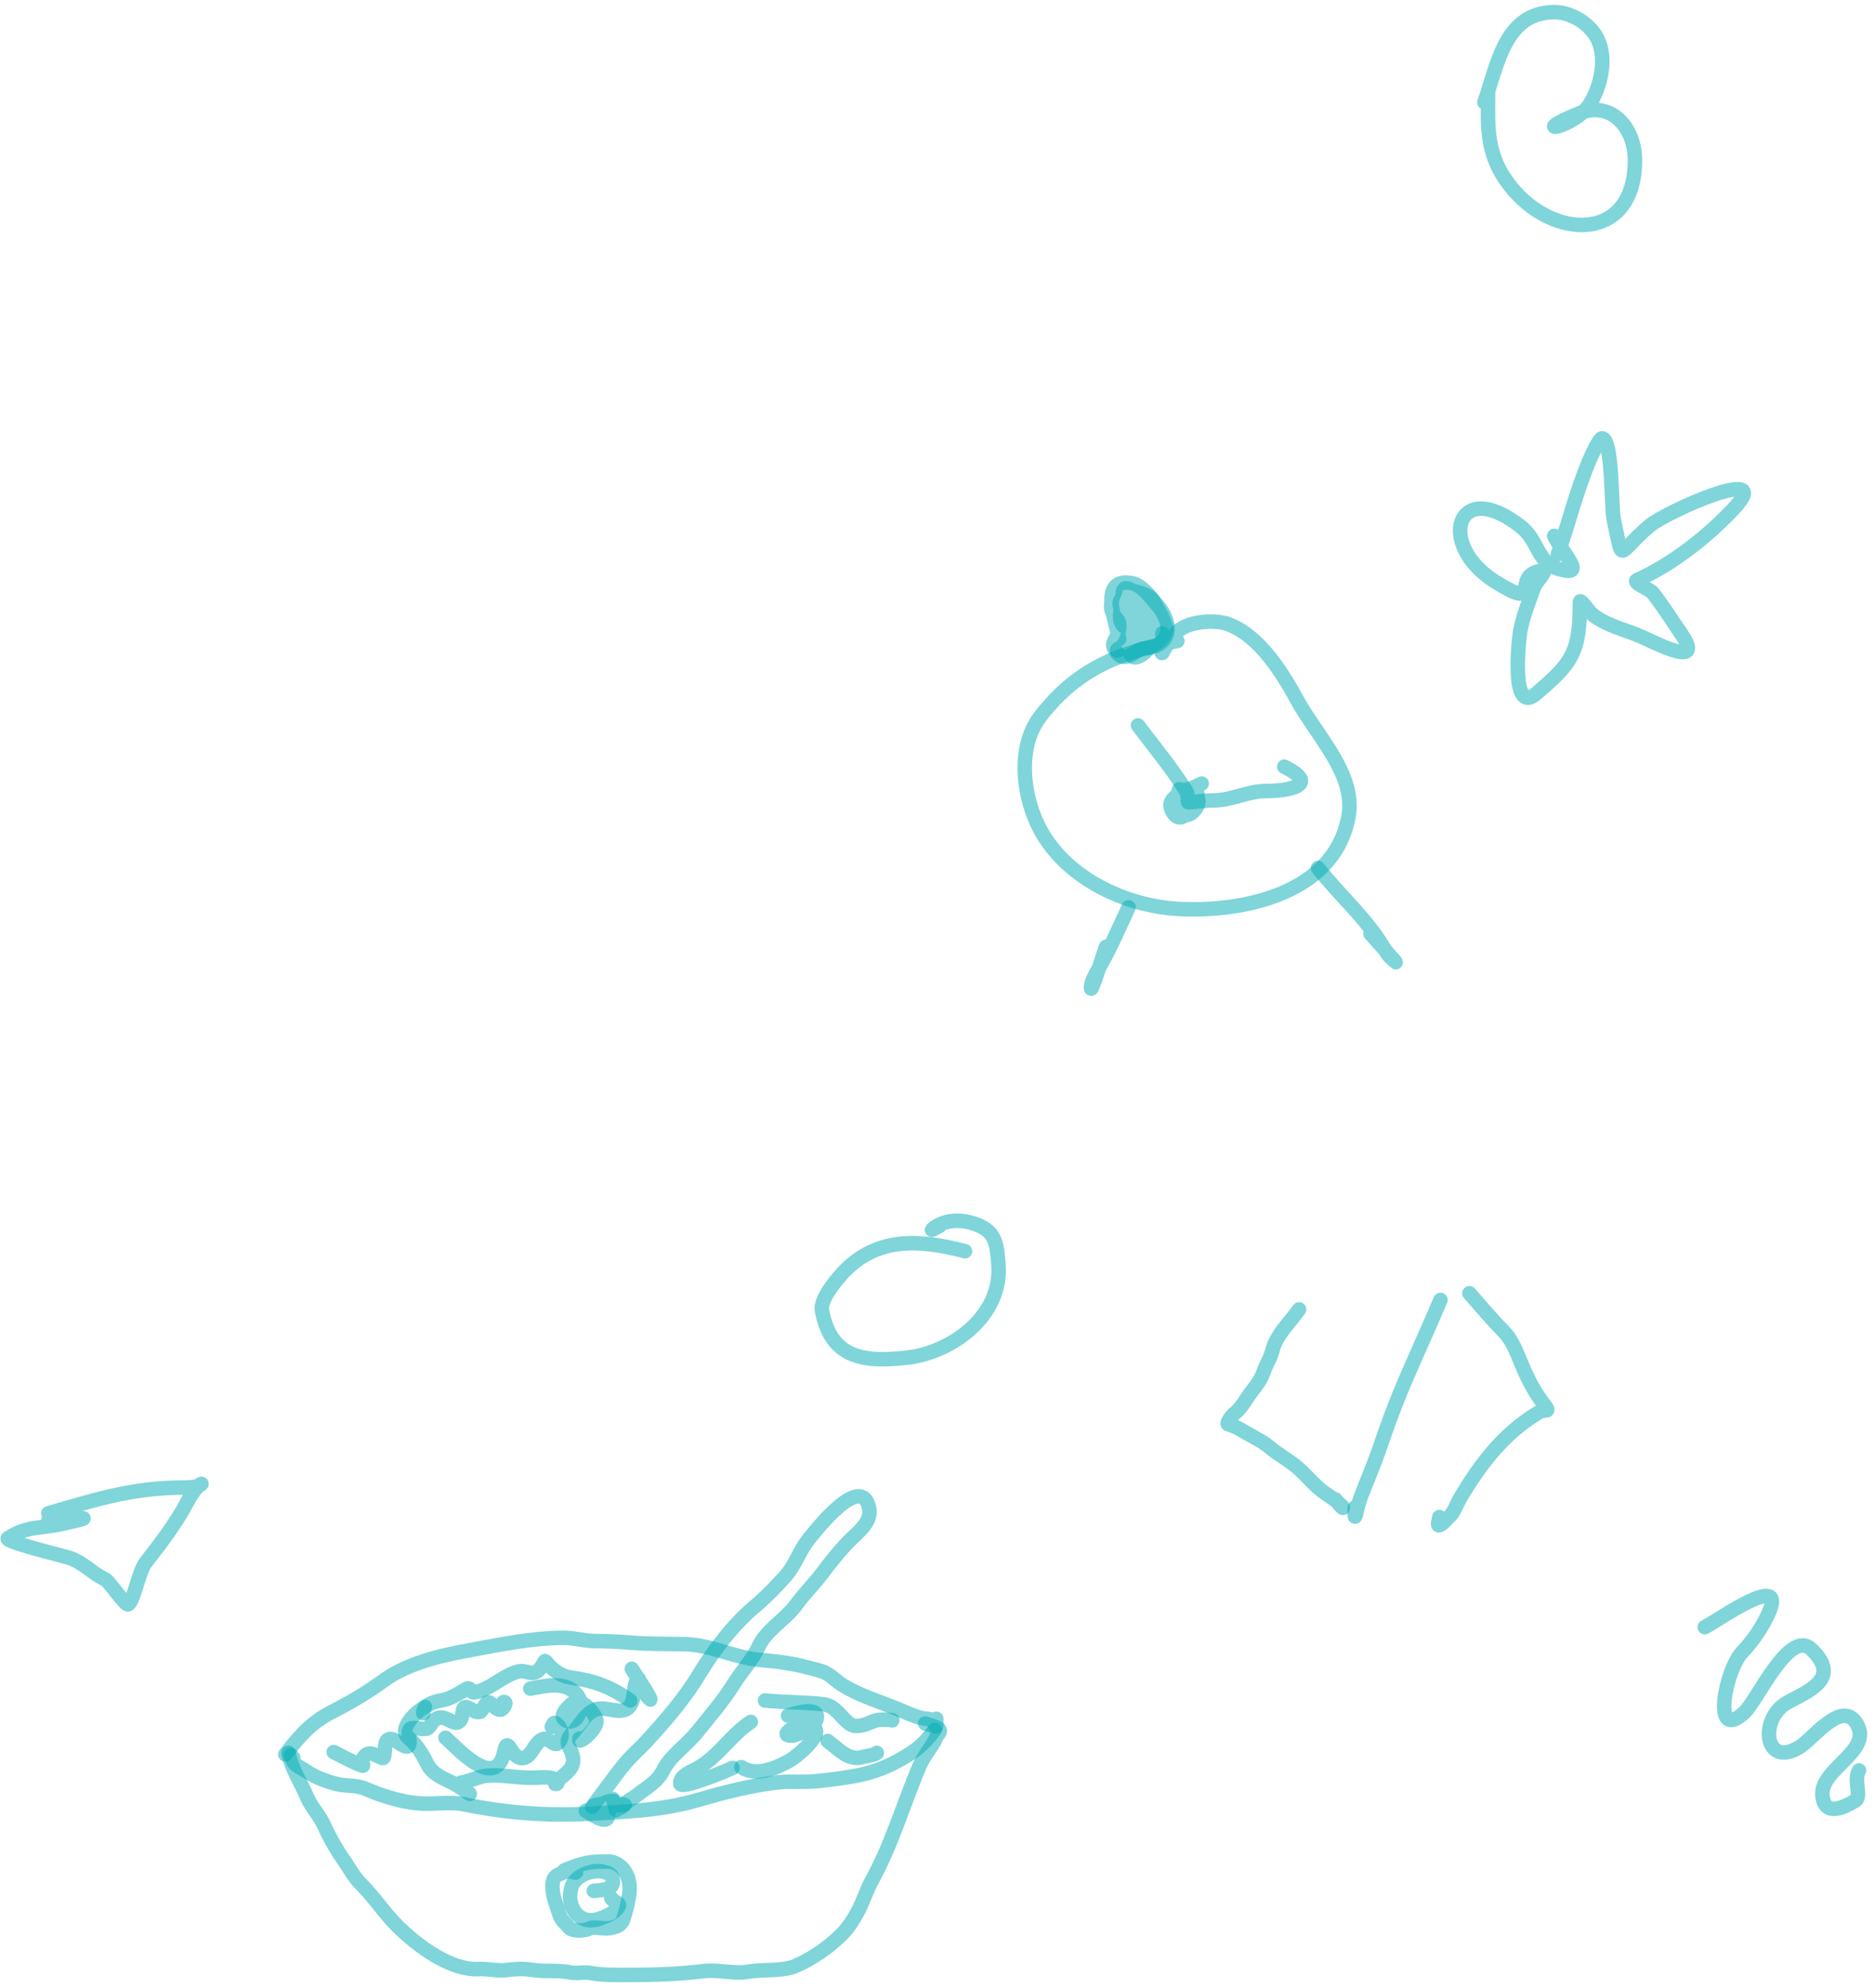 <svg width="215" height="228" viewBox="0 0 215 228" fill="none" xmlns="http://www.w3.org/2000/svg">
<path d="M33.1 201.02C33.481 202.976 34.448 204.248 35.198 206.028C35.708 207.24 36.662 208.179 37.194 209.368C37.768 210.653 38.627 212.162 39.428 213.305C40.114 214.285 40.563 215.214 41.429 216.08C42.959 217.61 44.117 219.433 45.654 220.941C47.888 223.133 51.672 225.994 54.927 225.813C55.973 225.755 57.13 226.079 58.156 225.924C59.036 225.791 60.105 225.747 60.986 225.899C62.435 226.149 64.007 225.897 65.393 226.197C66.141 226.359 66.955 226.122 67.713 226.263C68.695 226.444 69.845 226.49 70.846 226.49C74.121 226.49 77.388 226.47 80.655 226.055C82.425 225.831 84.178 226.417 85.931 226.106C87.575 225.814 89.766 226.116 91.313 225.439C93.214 224.607 95.105 223.299 96.574 221.831C97.31 221.094 97.869 220.214 98.368 219.304C99.023 218.108 99.387 216.818 100.045 215.625C102.341 211.464 103.65 206.833 105.508 202.496C105.946 201.473 106.667 200.645 107.191 199.701C107.324 199.462 107.384 199.157 107.601 198.928C108.411 198.07 106.859 197.978 106.145 197.654" stroke="#00ADB5" stroke-opacity="0.5" stroke-width="1.663" stroke-linecap="round" stroke-linejoin="round"/>
<path d="M32.737 201.202C34.362 199.075 35.741 197.512 38.104 196.31C40.082 195.303 42.133 194.107 43.92 192.793C46.667 190.773 50.446 189.873 53.79 189.265C57.429 188.603 61.011 187.83 64.716 187.83C65.862 187.83 66.996 188.175 68.142 188.194C69.514 188.216 70.89 188.26 72.256 188.376C74.352 188.554 76.504 188.512 78.603 188.558C81.532 188.621 84.336 190.138 87.265 190.372C89.007 190.511 91.039 190.772 92.733 191.246C93.368 191.424 94.091 191.545 94.684 191.832C95.421 192.19 95.937 192.796 96.614 193.217C98.799 194.577 101.242 195.216 103.603 196.249C104.327 196.566 105.571 197.108 106.373 197.108C107.476 197.108 107.419 199.145 107.419 197.108" stroke="#00ADB5" stroke-opacity="0.5" stroke-width="1.663" stroke-linecap="round" stroke-linejoin="round"/>
<path d="M107.237 198.382C105.887 200.19 104.926 200.879 103.012 201.935C101.509 202.764 99.845 203.35 98.16 203.658C96.589 203.945 94.872 204.172 93.279 204.3C91.953 204.406 90.6 204.251 89.246 204.406C86.183 204.755 83.093 205.544 80.139 206.407C75.922 207.639 71.85 207.768 67.495 208.004C62.741 208.262 57.974 207.898 53.315 206.933C51.744 206.607 50.083 206.899 48.484 206.837C46.722 206.767 44.996 206.282 43.339 205.71C42.642 205.469 41.999 205.098 41.267 204.931C40.41 204.736 39.54 204.813 38.69 204.608C37.505 204.322 36.122 203.804 35.122 203.112C34.687 202.811 34.033 202.562 33.692 202.106C33.592 201.974 33.464 201.678 33.464 201.52C33.464 201.144 33.156 201.239 33.646 201.566" stroke="#00ADB5" stroke-opacity="0.5" stroke-width="1.663" stroke-linecap="round" stroke-linejoin="round"/>
<path d="M68.122 216.848C69.229 216.725 70.692 216.746 70.234 215.321C70.087 214.864 69.717 214.816 69.325 214.685C68.155 214.295 66.06 215.05 65.62 216.272C64.831 218.464 66.325 220.831 68.673 220.072C69.311 219.865 70.445 219.414 70.851 218.834C71.338 218.137 70.606 218.343 70.123 217.666" stroke="#00ADB5" stroke-opacity="0.5" stroke-width="1.663" stroke-linecap="round" stroke-linejoin="round"/>
<path d="M64.756 214.483C66.521 213.775 67.424 213.482 69.209 213.482C69.928 213.482 70.288 213.431 70.922 213.846C71.969 214.531 72.33 215.833 72.221 216.979C72.128 217.947 71.808 219.274 71.468 220.193C71.214 220.877 70.588 220.995 69.946 221.123C69.36 221.24 68.082 220.913 67.622 221.169C67.133 221.44 65.635 221.532 65.257 221.027C64.908 220.563 64.535 220.362 64.281 219.799C64.039 219.261 63.93 218.747 63.736 218.212C63.468 217.477 62.988 215.471 63.983 215.028C64.566 214.769 64.816 214.614 65.484 214.614C65.674 214.614 65.836 214.756 66.03 214.756C66.309 214.756 65.491 214.574 65.211 214.574" stroke="#00ADB5" stroke-opacity="0.5" stroke-width="1.663" stroke-linecap="round" stroke-linejoin="round"/>
<path d="M67.94 207.205C69.223 205.546 70.394 203.835 71.72 202.223C72.432 201.356 73.317 200.611 74.085 199.782C76.284 197.407 78.524 194.809 80.2 192.035C81.851 189.301 84.105 186.325 86.552 184.272C87.845 183.188 89.001 181.989 90.125 180.74C91.216 179.527 91.719 177.831 92.753 176.55C93.554 175.558 98.795 168.807 99.707 172.912C100.065 174.525 98.492 175.653 97.504 176.641C96.382 177.763 95.255 179.187 94.299 180.462C93.378 181.69 92.258 182.77 91.363 184.009C90.146 185.695 87.931 186.901 87.043 188.81C86.31 190.385 85.094 191.651 84.182 193.111C82.918 195.134 81.436 196.823 79.947 198.675C78.767 200.142 76.918 201.348 76.081 203.021C75.383 204.418 74.144 205.007 73.014 205.912C72.522 206.305 71.924 206.524 71.488 207.069C71.343 207.25 71.083 207.46 70.947 207.256C70.869 207.14 70.573 207.4 70.629 207.529C70.822 207.981 70.351 206.44 70.305 206.296" stroke="#00ADB5" stroke-opacity="0.5" stroke-width="1.663" stroke-linecap="round" stroke-linejoin="round"/>
<path d="M67.212 207.66C67.561 207.837 69.759 209.506 69.759 208.161C69.759 207.753 70.282 207.074 70.467 206.66C70.606 206.346 69.35 206.647 69.163 206.887C68.918 207.201 68.445 207.456 69.213 207.478C69.804 207.495 70.265 207.241 70.714 206.892C70.843 206.792 72.579 207.066 71.033 207.023C70.21 207.001 69.411 207.023 68.622 207.023C67.94 207.023 69.322 206.842 69.522 206.842C69.681 206.842 68.369 207.622 68.142 207.367C68.087 207.305 67.991 207.134 68.213 207.023" stroke="#00ADB5" stroke-opacity="0.5" stroke-width="1.663" stroke-linecap="round" stroke-linejoin="round"/>
<path d="M38.285 200.929C38.388 200.983 41.639 202.685 41.651 202.475C41.666 202.221 41.485 201.999 41.611 201.748C42.161 200.648 42.873 201.175 43.819 201.601C44.558 201.933 43.437 198.253 45.664 199.807C46.814 200.61 47.121 200.482 46.932 199.135C46.789 198.115 47.141 198.112 48.019 198.22C48.615 198.294 49.043 198.424 49.383 197.856C49.796 197.168 50.262 196.776 51.106 197.073C51.807 197.319 52.429 198.012 52.911 197.129C53.123 196.74 52.944 195.576 53.613 195.799C54.033 195.939 54.585 196.487 55.063 196.315C55.426 196.185 55.704 195.061 56.115 195.239C56.543 195.424 56.979 196.237 57.52 196.042C57.78 195.948 58.264 195.096 57.752 195.198" stroke="#00ADB5" stroke-opacity="0.5" stroke-width="1.663" stroke-linecap="round" stroke-linejoin="round"/>
<path d="M51.111 199.292C52.239 200.209 56.462 205.109 57.701 201.449C57.923 200.794 57.959 199.496 58.581 200.57C59.093 201.456 59.865 202.07 60.703 201.232C61.258 200.677 61.506 199.734 62.3 199.443C63.029 199.176 63.564 200.547 64.17 199.746C64.659 199.101 64.422 197.991 63.705 197.604C63.47 197.476 63.404 197.915 63.301 198.018" stroke="#00ADB5" stroke-opacity="0.5" stroke-width="1.663" stroke-linecap="round" stroke-linejoin="round"/>
<path d="M60.845 193.652C62.602 193.35 64.815 192.736 66.151 194.309C66.771 195.038 66.712 195.969 66.303 196.795C66.004 197.399 65.199 197.7 64.686 197.108C64.264 196.623 65.133 195.823 65.444 195.527C66.508 194.511 68.087 196.137 68.42 197.24C68.699 198.161 66.18 200.296 66.485 199.382" stroke="#00ADB5" stroke-opacity="0.5" stroke-width="1.663" stroke-linecap="round" stroke-linejoin="round"/>
<path d="M90.408 196.745C90.93 196.565 94.287 195.484 93.642 197.27C93.312 198.186 92.047 198.678 91.217 198.978C90.824 199.12 89.81 199.096 90.469 198.523C91.039 198.028 91.843 197.795 92.591 197.856C95.51 198.094 91.428 201.447 90.59 201.909C88.962 202.808 86.746 203.753 85.041 202.657" stroke="#00ADB5" stroke-opacity="0.5" stroke-width="1.663" stroke-linecap="round" stroke-linejoin="round"/>
<path d="M72.488 191.378C73.181 192.504 74.014 193.636 74.606 194.819C74.809 195.226 73.928 194.184 73.721 193.778C73.666 193.671 73.287 192.476 73.251 192.484C72.808 192.583 72.704 194.611 72.584 194.986C72.017 196.757 70.617 196.078 69.244 195.946C67.581 195.786 66.838 197.426 65.918 198.473C65.183 199.311 64.894 199.568 65.393 200.565C65.796 201.372 65.964 202.155 65.393 202.885C64.947 203.454 64.389 203.814 63.852 204.285C63.359 204.715 64.065 204.644 63.973 204.386C63.721 203.679 62.163 203.826 61.653 203.86C59.76 203.985 57.832 203.51 55.973 203.628C54.986 203.69 54.056 204.241 53.077 204.386C52.083 204.533 53.397 205.396 53.77 205.644C54.41 206.071 52.515 204.735 51.819 204.406C50.651 203.853 49.573 203.425 48.969 202.202C48.363 200.977 47.83 200.141 46.806 199.241C46.453 198.931 46.411 198.459 46.584 198.038C46.983 197.064 47.869 196.271 48.746 195.744" stroke="#00ADB5" stroke-opacity="0.5" stroke-width="1.663" stroke-linecap="round" stroke-linejoin="round"/>
<path d="M72.306 195.016C70.026 193.425 68.145 192.739 65.464 192.378C64.521 192.251 63.516 191.599 62.902 190.877C62.356 190.237 62.665 190.406 62.022 191.277C61.144 192.465 60.492 191.398 59.369 191.711C57.649 192.191 56.172 193.79 54.427 194.086C53.949 194.168 54.064 193.368 53.467 193.712C52.461 194.293 51.691 194.842 50.515 195.026C49.804 195.138 48.456 195.606 48.565 196.472" stroke="#00ADB5" stroke-opacity="0.5" stroke-width="1.663" stroke-linecap="round" stroke-linejoin="round"/>
<path d="M87.77 195.016C89.971 195.228 92.2 195.201 94.391 195.436C95.162 195.518 95.556 195.83 96.099 196.335C96.588 196.791 97.352 197.863 98.054 197.922C99.067 198.006 99.59 197.586 100.536 197.29C101.105 197.112 102.921 197.29 102.325 197.29" stroke="#00ADB5" stroke-opacity="0.5" stroke-width="1.663" stroke-linecap="round" stroke-linejoin="round"/>
<path d="M86.133 197.472C83.768 199.031 82.504 201.395 79.973 202.814C79.471 203.095 77.937 203.639 78.052 204.562C78.136 205.231 83.26 203.138 84.041 202.748" stroke="#00ADB5" stroke-opacity="0.5" stroke-width="1.663" stroke-linecap="round" stroke-linejoin="round"/>
<path d="M94.957 199.655C96.243 200.613 97.351 201.981 98.959 201.495C99.394 201.363 100.304 201.312 100.596 201.02" stroke="#00ADB5" stroke-opacity="0.5" stroke-width="1.663" stroke-linecap="round" stroke-linejoin="round"/>
<path d="M149.041 150.165C148.104 151.495 146.883 152.635 146.231 154.124C145.997 154.659 145.92 155.239 145.671 155.756C145.418 156.282 145.114 156.898 144.926 157.445C144.555 158.524 143.684 159.368 143.088 160.304C142.738 160.855 142.158 161.712 141.62 162.106C141.345 162.307 140.609 163.27 140.935 163.351C141.693 163.541 142.336 163.944 143.01 164.341C143.938 164.887 144.862 165.299 145.689 165.998C146.734 166.881 147.975 167.51 148.999 168.424C149.801 169.141 150.498 169.972 151.312 170.684C152.014 171.299 152.86 171.752 153.575 172.355C153.628 172.4 154.136 172.827 154.075 172.919C154.012 173.014 153.253 172.04 153.192 171.94" stroke="#00ADB5" stroke-opacity="0.5" stroke-width="1.663" stroke-linecap="round" stroke-linejoin="round"/>
<path d="M165.261 149.08C163.766 152.632 162.132 156.121 160.649 159.68C159.729 161.887 158.956 164.118 158.173 166.381C157.557 168.16 156.794 169.895 156.129 171.653C155.898 172.263 155.739 172.886 155.604 173.522C155.383 174.563 155.405 173.351 155.427 172.898" stroke="#00ADB5" stroke-opacity="0.5" stroke-width="1.663" stroke-linecap="round" stroke-linejoin="round"/>
<path d="M168.581 148.313C169.883 149.796 171.129 151.288 172.512 152.691C173.642 153.838 174.142 155.495 174.775 156.934C175.432 158.427 176.09 159.663 177.06 160.957C177.175 161.11 177.514 161.489 177.514 161.688C177.514 161.783 177.056 161.781 176.982 161.791C176.729 161.824 176.427 162.039 176.215 162.17C172.37 164.557 169.771 168.006 167.51 171.827C167.123 172.479 166.837 173.424 166.279 173.927C165.918 174.251 165.624 174.678 165.197 174.892C164.795 175.093 165.08 174.381 165.133 173.983" stroke="#00ADB5" stroke-opacity="0.5" stroke-width="1.663" stroke-linecap="round" stroke-linejoin="round"/>
<path d="M135.074 73.506C128.431 74.781 123.602 76.699 119.392 82.112C116.723 85.543 117.308 90.943 119.057 94.579C121.938 100.572 129.019 103.956 135.409 104.25C142.852 104.592 153.199 102.405 154.725 93.528C155.543 88.769 150.996 84.27 148.868 80.367C147.136 77.193 144.528 72.913 140.883 71.57C139.395 71.022 135.941 71.212 134.859 72.694C134.375 73.355 133.753 74.054 133.401 74.797C133.115 75.4 133.421 73.264 133.353 72.646" stroke="#00ADB5" stroke-opacity="0.5" stroke-width="1.663" stroke-linecap="round" stroke-linejoin="round"/>
<path d="M137.871 89.858C136.078 90.779 133.17 91.39 134.739 93.408C135.097 93.868 135.607 93.843 136.042 93.408C136.414 93.037 138.288 91.085 136.903 90.623C134.08 89.682 135.112 95.315 137.13 92.823C138.214 91.484 136.697 90.166 135.337 90.982C133.717 91.954 134.999 93.651 136.269 92.177C137.227 91.066 136.462 90.215 135.421 91.257C134.488 92.19 135.435 93.678 136.353 92.416C137.294 91.122 136.221 90.026 135.086 91.161C133.772 92.475 135.194 92.337 136.126 91.472C137.065 90.6 135.399 90.728 134.859 91.412C133.603 93 135.57 92.774 135.887 91.412C136.352 89.411 134.288 94.008 135.289 90.504" stroke="#00ADB5" stroke-opacity="0.5" stroke-width="1.663" stroke-linecap="round" stroke-linejoin="round"/>
<path d="M130.556 83.188C132.467 85.71 134.426 88.102 136.03 90.623C136.475 91.322 136.12 92.023 136.365 92.01C137.27 91.959 138.198 91.795 139.162 91.795C141.369 91.795 143.107 90.719 145.234 90.719C147.81 90.719 151.594 90.05 147.338 87.922" stroke="#00ADB5" stroke-opacity="0.5" stroke-width="1.663" stroke-linecap="round" stroke-linejoin="round"/>
<path d="M128.404 73.291C128.002 71.257 126.038 66.326 129.695 66.849C131.007 67.036 131.888 68.393 132.659 69.251C134.668 71.482 134.453 74.176 131.201 74.367C130.349 74.417 129.15 76.106 128.189 74.905C127.101 73.545 128.212 73.636 128.404 72C128.53 70.93 127.832 71.019 127.532 69.968C127.301 69.162 127.78 68.28 127.974 67.697" stroke="#00ADB5" stroke-opacity="0.5" stroke-width="1.663" stroke-linecap="round" stroke-linejoin="round"/>
<path d="M129.695 70.924C129.676 71.438 128.883 76.069 130.568 75.311C131.132 75.058 131.618 74.689 131.847 74.104C132.068 73.538 131.833 73.199 131.584 72.646C130.942 71.22 129.08 69.003 129.647 72.215C130.005 74.242 132.268 73.769 132.444 71.833C132.579 70.355 130.715 68.375 129.528 70.064C128.688 71.259 130.183 73.894 131.058 72.048C131.502 71.111 130.44 68.729 129.313 69.897C128.156 71.094 129.894 73.62 131.034 72.598C132.161 71.587 131.395 68.505 130.173 69.681C129.056 70.757 130.732 72.899 131.584 71.259C132.533 69.43 130.441 68.052 129.791 69.968C129.21 71.679 131.021 73.518 131.44 71.188C131.759 69.413 128.5 68.47 128.5 70.59C128.5 72.543 130.245 72.343 130.245 70.566C130.245 68.714 128.38 69.131 129.157 70.685C129.935 72.24 130.977 69.481 130.101 68.606C129.08 67.584 127.727 69.163 128.93 70.147C129.75 70.818 130.871 68.035 129.492 67.518C128.301 67.071 128.96 69.502 129.372 68.952C130.012 68.099 129.031 67.528 129.707 67.697C130.302 67.846 131.749 68.164 132.157 68.689C132.479 69.103 133.783 71.403 133.783 72C133.783 73.828 130.988 74.813 129.384 74.355C128.233 74.026 127.893 74.839 128.297 74.57C129.276 73.918 129.48 72.215 129.48 72.861" stroke="#00ADB5" stroke-opacity="0.5" stroke-width="1.663" stroke-linecap="round" stroke-linejoin="round"/>
<path d="M129.48 104.058C128.372 106.409 127.389 108.77 126.085 110.991C125.792 111.491 125.242 112.512 125.177 113.095C125.002 114.665 126.579 109.351 126.898 108.577" stroke="#00ADB5" stroke-opacity="0.5" stroke-width="1.663" stroke-linecap="round" stroke-linejoin="round"/>
<path d="M151.211 99.54C153.936 102.981 156.94 105.434 159.064 109.21C159.273 109.582 159.636 109.877 159.924 110.166C160.891 111.133 158.13 108.104 157.235 107.071" stroke="#00ADB5" stroke-opacity="0.5" stroke-width="1.663" stroke-linecap="round" stroke-linejoin="round"/>
<path d="M110.712 143.486C105.428 142.121 100.473 141.769 96.516 146.166C95.834 146.925 94.081 149.062 94.298 150.255C95.299 155.759 99.023 156.255 104.013 155.707C109.201 155.138 115.042 150.899 114.547 144.965C114.334 142.403 114.215 140.97 111.267 140.183C109.953 139.832 108.354 139.95 107.224 140.772C106.374 141.39 107.549 140.733 107.801 140.575" stroke="#00ADB5" stroke-opacity="0.5" stroke-width="1.663" stroke-linecap="round" stroke-linejoin="round"/>
<path d="M178.729 63.567C180.004 59.92 180.962 55.909 182.521 52.401C182.659 52.091 183.497 50.27 183.785 50.27C185.035 50.27 184.836 58.206 185.143 59.587C186.309 64.835 185.409 63.562 189.263 60.289C191.169 58.671 203.827 53.056 198.954 58.276C195.96 61.485 191.88 64.719 187.835 66.516C187.194 66.801 189.247 67.538 189.591 67.968C190.778 69.451 191.765 71.067 192.845 72.626C195.662 76.695 190.345 73.924 188.397 73.047C186.501 72.194 184.089 71.727 182.521 70.308C182.252 70.064 181.257 68.592 181.257 69.044C181.257 74.849 180.399 76.01 176.201 79.578C173.264 82.075 174.253 73.184 174.422 72.322C174.766 70.561 175.391 69.037 175.99 67.359C176.231 66.685 177.66 65.351 176.95 65.439C173.157 65.913 177.18 70.227 171.542 66.703C164.747 62.456 167.106 54.598 174.469 60.383C176.588 62.048 176.29 64.525 178.916 65.275C182.088 66.182 179.388 63.621 178.308 61.46" stroke="#00ADB5" stroke-opacity="0.5" stroke-width="1.663" stroke-linecap="round" stroke-linejoin="round"/>
<path d="M195.583 186.604C197.114 185.844 205.046 180.114 202.934 184.942C202.25 186.505 201.07 188.236 199.891 189.46C197.965 191.46 196.274 199.955 200.125 196.389C201.618 195.007 205.286 186.748 207.803 189.132C211.38 192.521 207.347 193.974 205.064 195.242C201.758 197.079 202.391 202.965 206.539 200.299C208.08 199.307 211.414 194.791 213.07 197.77C214.814 200.909 208.696 202.855 209.09 206.01C209.391 208.414 211.625 207.228 212.859 206.502C213.64 206.043 212.604 204.165 213.281 203.037" stroke="#00ADB5" stroke-opacity="0.5" stroke-width="1.663" stroke-linecap="round" stroke-linejoin="round"/>
<path d="M170.302 11.739C171.815 7.403 172.645 1.513 178.214 1.392C179.932 1.355 181.714 2.323 182.755 3.639C184.553 5.913 183.828 9.436 182.521 11.739C180.823 14.731 174.797 15.607 181.163 13.003C184.841 11.498 187.577 14.621 187.577 18.387C187.577 27.73 178.324 27.655 173.345 21.43C170.382 17.726 170.723 14.534 170.723 10.475" stroke="#00ADB5" stroke-opacity="0.5" stroke-width="1.663" stroke-linecap="round" stroke-linejoin="round"/>
<path d="M5.549 173.542C11.628 171.78 15.42 170.592 21.35 170.592C24.103 170.592 23.243 168.904 21.467 172.278C20.203 174.68 18.345 177.105 16.692 179.23C15.937 180.201 15.377 183.476 14.725 183.982C14.416 184.223 12.511 181.318 12.08 181.126C10.643 180.488 9.492 179.131 7.913 178.645C6.943 178.346 0.344 176.754 0.914 176.398C3.263 174.93 4.436 175.358 7.024 174.783C11.479 173.793 9.567 174.117 5.549 174.385" stroke="#00ADB5" stroke-opacity="0.5" stroke-width="1.663" stroke-linecap="round" stroke-linejoin="round"/>
</svg>
